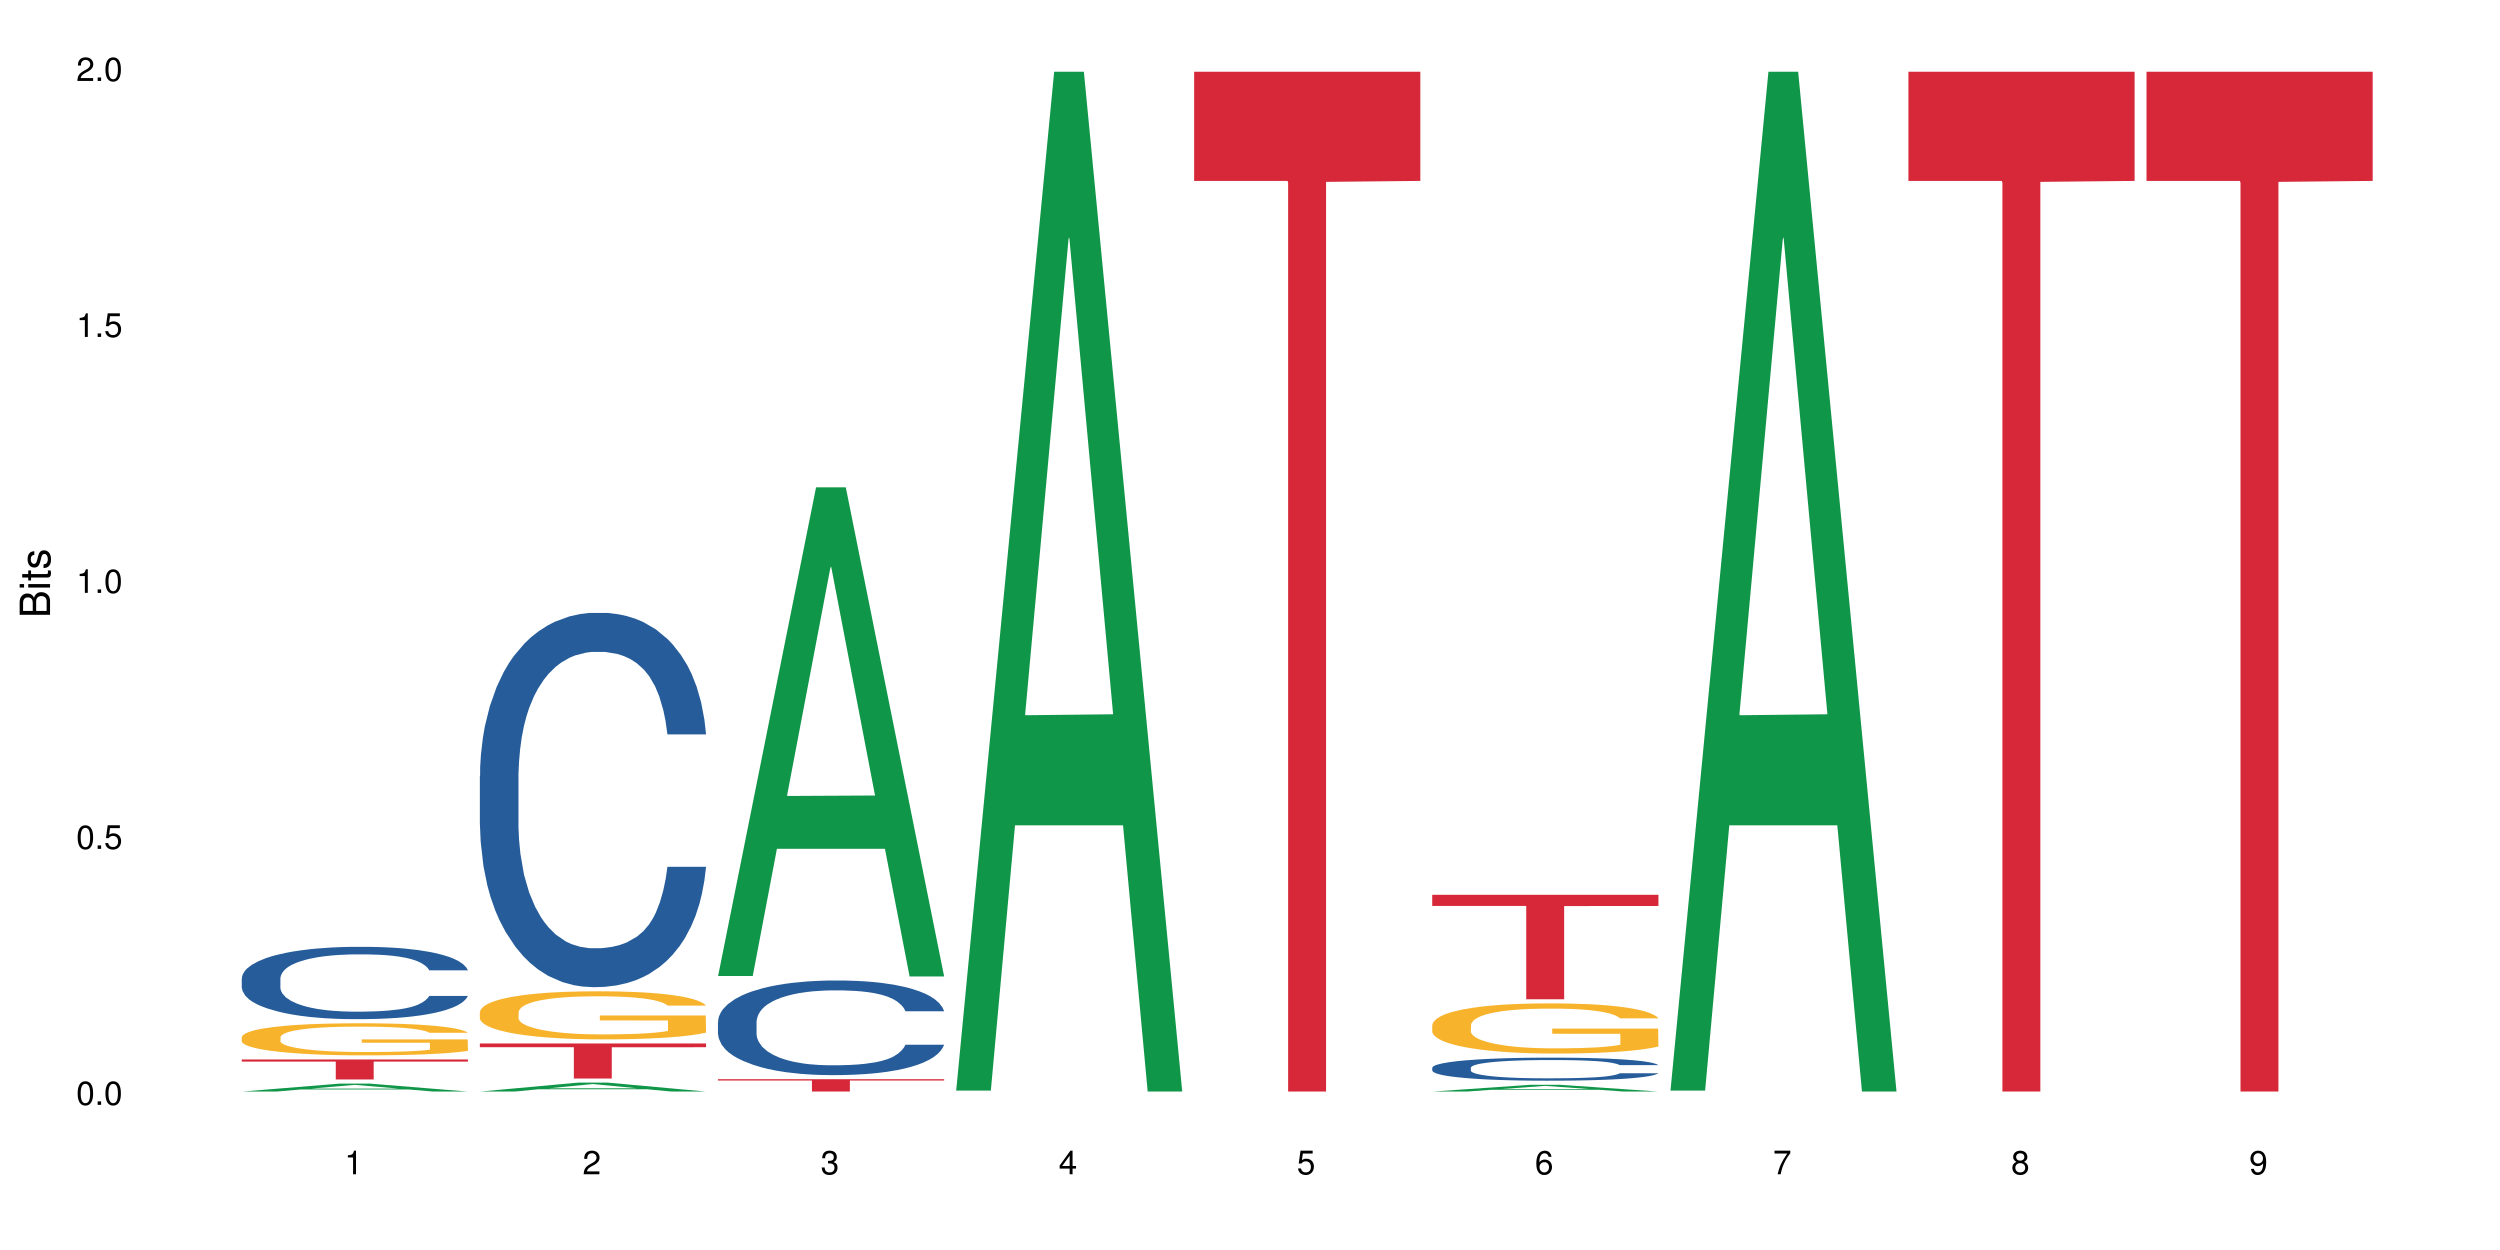 <?xml version="1.0" encoding="UTF-8"?>
<svg xmlns="http://www.w3.org/2000/svg" xmlns:xlink="http://www.w3.org/1999/xlink" width="720pt" height="360pt" viewBox="0 0 720 360" version="1.1">
<defs>
<g>
<symbol overflow="visible" id="glyph0-0">
<path style="stroke:none;" d=""/>
</symbol>
<symbol overflow="visible" id="glyph0-1">
<path style="stroke:none;" d="M 2.641 -6.797 C 2 -6.797 1.422 -6.531 1.078 -6.047 C 0.641 -5.453 0.406 -4.547 0.406 -3.297 C 0.406 -1 1.188 0.219 2.641 0.219 C 4.078 0.219 4.859 -1 4.859 -3.234 C 4.859 -4.562 4.656 -5.438 4.203 -6.047 C 3.844 -6.531 3.281 -6.797 2.641 -6.797 Z M 2.641 -6.047 C 3.547 -6.047 4 -5.125 4 -3.312 C 4 -1.375 3.562 -0.484 2.625 -0.484 C 1.734 -0.484 1.281 -1.422 1.281 -3.281 C 1.281 -5.141 1.734 -6.047 2.641 -6.047 Z M 2.641 -6.047 "/>
</symbol>
<symbol overflow="visible" id="glyph0-2">
<path style="stroke:none;" d="M 1.828 -1 L 0.828 -1 L 0.828 0 L 1.828 0 Z M 1.828 -1 "/>
</symbol>
<symbol overflow="visible" id="glyph0-3">
<path style="stroke:none;" d="M 4.562 -6.797 L 1.062 -6.797 L 0.547 -3.094 L 1.328 -3.094 C 1.719 -3.562 2.047 -3.734 2.578 -3.734 C 3.484 -3.734 4.062 -3.109 4.062 -2.094 C 4.062 -1.125 3.484 -0.531 2.578 -0.531 C 1.828 -0.531 1.375 -0.906 1.188 -1.672 L 0.328 -1.672 C 0.453 -1.109 0.547 -0.844 0.75 -0.594 C 1.125 -0.078 1.828 0.219 2.594 0.219 C 3.969 0.219 4.922 -0.781 4.922 -2.219 C 4.922 -3.562 4.031 -4.484 2.719 -4.484 C 2.25 -4.484 1.859 -4.359 1.469 -4.062 L 1.734 -5.969 L 4.562 -5.969 Z M 4.562 -6.797 "/>
</symbol>
<symbol overflow="visible" id="glyph0-4">
<path style="stroke:none;" d="M 2.484 -4.844 L 2.484 0 L 3.328 0 L 3.328 -6.797 L 2.766 -6.797 C 2.469 -5.75 2.281 -5.609 0.984 -5.453 L 0.984 -4.844 Z M 2.484 -4.844 "/>
</symbol>
<symbol overflow="visible" id="glyph0-5">
<path style="stroke:none;" d="M 4.859 -0.828 L 1.281 -0.828 C 1.359 -1.391 1.672 -1.75 2.5 -2.234 L 3.469 -2.75 C 4.406 -3.266 4.906 -3.969 4.906 -4.812 C 4.906 -5.375 4.672 -5.906 4.266 -6.266 C 3.859 -6.625 3.375 -6.797 2.719 -6.797 C 1.859 -6.797 1.219 -6.5 0.844 -5.922 C 0.609 -5.562 0.5 -5.125 0.484 -4.438 L 1.328 -4.438 C 1.359 -4.906 1.406 -5.188 1.531 -5.406 C 1.75 -5.812 2.188 -6.062 2.703 -6.062 C 3.469 -6.062 4.031 -5.516 4.031 -4.781 C 4.031 -4.25 3.719 -3.797 3.125 -3.438 L 2.234 -2.938 C 0.812 -2.141 0.406 -1.5 0.328 0 L 4.859 0 Z M 4.859 -0.828 "/>
</symbol>
<symbol overflow="visible" id="glyph0-6">
<path style="stroke:none;" d="M 2.125 -3.125 L 2.578 -3.125 C 3.516 -3.125 3.984 -2.703 3.984 -1.891 C 3.984 -1.031 3.469 -0.531 2.578 -0.531 C 1.656 -0.531 1.203 -0.984 1.156 -1.969 L 0.312 -1.969 C 0.344 -1.422 0.438 -1.078 0.609 -0.766 C 0.953 -0.109 1.625 0.219 2.547 0.219 C 3.953 0.219 4.859 -0.609 4.859 -1.906 C 4.859 -2.766 4.516 -3.25 3.703 -3.516 C 4.344 -3.766 4.656 -4.25 4.656 -4.938 C 4.656 -6.109 3.875 -6.797 2.578 -6.797 C 1.203 -6.797 0.484 -6.047 0.453 -4.609 L 1.297 -4.609 C 1.312 -5.016 1.344 -5.25 1.453 -5.453 C 1.641 -5.828 2.062 -6.062 2.594 -6.062 C 3.344 -6.062 3.797 -5.625 3.797 -4.906 C 3.797 -4.422 3.609 -4.141 3.25 -3.984 C 3.016 -3.891 2.719 -3.844 2.125 -3.844 Z M 2.125 -3.125 "/>
</symbol>
<symbol overflow="visible" id="glyph0-7">
<path style="stroke:none;" d="M 3.141 -1.625 L 3.141 0 L 3.984 0 L 3.984 -1.625 L 4.984 -1.625 L 4.984 -2.391 L 3.984 -2.391 L 3.984 -6.797 L 3.359 -6.797 L 0.266 -2.516 L 0.266 -1.625 Z M 3.141 -2.391 L 1 -2.391 L 3.141 -5.359 Z M 3.141 -2.391 "/>
</symbol>
<symbol overflow="visible" id="glyph0-8">
<path style="stroke:none;" d="M 4.781 -5.031 C 4.609 -6.141 3.891 -6.797 2.844 -6.797 C 2.094 -6.797 1.422 -6.438 1.031 -5.828 C 0.609 -5.172 0.406 -4.344 0.406 -3.094 C 0.406 -1.953 0.578 -1.234 0.984 -0.625 C 1.359 -0.078 1.953 0.219 2.703 0.219 C 3.984 0.219 4.922 -0.734 4.922 -2.078 C 4.922 -3.344 4.062 -4.234 2.844 -4.234 C 2.172 -4.234 1.641 -3.969 1.281 -3.469 C 1.281 -5.125 1.828 -6.047 2.797 -6.047 C 3.391 -6.047 3.797 -5.672 3.938 -5.031 Z M 2.734 -3.484 C 3.547 -3.484 4.062 -2.922 4.062 -2 C 4.062 -1.156 3.484 -0.531 2.703 -0.531 C 1.922 -0.531 1.328 -1.188 1.328 -2.047 C 1.328 -2.891 1.906 -3.484 2.734 -3.484 Z M 2.734 -3.484 "/>
</symbol>
<symbol overflow="visible" id="glyph0-9">
<path style="stroke:none;" d="M 4.984 -6.797 L 0.438 -6.797 L 0.438 -5.969 L 4.109 -5.969 C 2.5 -3.656 1.828 -2.234 1.328 0 L 2.219 0 C 2.594 -2.172 3.453 -4.047 4.984 -6.094 Z M 4.984 -6.797 "/>
</symbol>
<symbol overflow="visible" id="glyph0-10">
<path style="stroke:none;" d="M 3.75 -3.578 C 4.453 -4 4.688 -4.344 4.688 -4.984 C 4.688 -6.047 3.844 -6.797 2.641 -6.797 C 1.438 -6.797 0.594 -6.047 0.594 -4.984 C 0.594 -4.359 0.828 -4.016 1.516 -3.578 C 0.734 -3.203 0.359 -2.641 0.359 -1.891 C 0.359 -0.641 1.297 0.219 2.641 0.219 C 3.984 0.219 4.922 -0.641 4.922 -1.875 C 4.922 -2.641 4.531 -3.203 3.75 -3.578 Z M 2.641 -6.047 C 3.359 -6.047 3.812 -5.625 3.812 -4.969 C 3.812 -4.344 3.344 -3.922 2.641 -3.922 C 1.922 -3.922 1.453 -4.344 1.453 -4.984 C 1.453 -5.625 1.922 -6.047 2.641 -6.047 Z M 2.641 -3.203 C 3.484 -3.203 4.062 -2.672 4.062 -1.875 C 4.062 -1.062 3.484 -0.531 2.625 -0.531 C 1.797 -0.531 1.219 -1.078 1.219 -1.875 C 1.219 -2.672 1.797 -3.203 2.641 -3.203 Z M 2.641 -3.203 "/>
</symbol>
<symbol overflow="visible" id="glyph0-11">
<path style="stroke:none;" d="M 0.516 -1.547 C 0.672 -0.438 1.406 0.219 2.438 0.219 C 3.188 0.219 3.859 -0.141 4.266 -0.75 C 4.688 -1.406 4.891 -2.25 4.891 -3.484 C 4.891 -4.625 4.703 -5.359 4.312 -5.953 C 3.938 -6.5 3.344 -6.797 2.594 -6.797 C 1.297 -6.797 0.359 -5.844 0.359 -4.516 C 0.359 -3.25 1.234 -2.344 2.453 -2.344 C 3.094 -2.344 3.562 -2.578 4.016 -3.109 C 4 -1.453 3.469 -0.531 2.5 -0.531 C 1.906 -0.531 1.484 -0.906 1.359 -1.547 Z M 2.578 -6.062 C 3.375 -6.062 3.969 -5.406 3.969 -4.531 C 3.969 -3.688 3.375 -3.094 2.547 -3.094 C 1.734 -3.094 1.234 -3.672 1.234 -4.578 C 1.234 -5.438 1.797 -6.062 2.578 -6.062 Z M 2.578 -6.062 "/>
</symbol>
<symbol overflow="visible" id="glyph1-0">
<path style="stroke:none;" d=""/>
</symbol>
<symbol overflow="visible" id="glyph1-1">
<path style="stroke:none;" d="M 0 -0.953 L 0 -4.891 C 0 -5.719 -0.234 -6.344 -0.734 -6.797 C -1.188 -7.234 -1.812 -7.469 -2.5 -7.469 C -3.547 -7.469 -4.188 -7 -4.625 -5.875 C -4.984 -6.672 -5.641 -7.094 -6.531 -7.094 C -7.156 -7.094 -7.734 -6.859 -8.141 -6.391 C -8.562 -5.938 -8.75 -5.344 -8.75 -4.5 L -8.75 -0.953 Z M -4.984 -2.062 L -7.766 -2.062 L -7.766 -4.219 C -7.766 -4.844 -7.688 -5.203 -7.453 -5.5 C -7.219 -5.812 -6.859 -5.969 -6.375 -5.969 C -5.906 -5.969 -5.531 -5.812 -5.297 -5.5 C -5.062 -5.203 -4.984 -4.844 -4.984 -4.219 Z M -0.984 -2.062 L -4 -2.062 L -4 -4.781 C -4 -5.328 -3.859 -5.688 -3.578 -5.953 C -3.297 -6.219 -2.922 -6.359 -2.484 -6.359 C -2.062 -6.359 -1.688 -6.219 -1.406 -5.953 C -1.109 -5.688 -0.984 -5.328 -0.984 -4.781 Z M -0.984 -2.062 "/>
</symbol>
<symbol overflow="visible" id="glyph1-2">
<path style="stroke:none;" d="M -6.281 -1.797 L -6.281 -0.797 L 0 -0.797 L 0 -1.797 Z M -8.75 -1.797 L -8.75 -0.797 L -7.484 -0.797 L -7.484 -1.797 Z M -8.75 -1.797 "/>
</symbol>
<symbol overflow="visible" id="glyph1-3">
<path style="stroke:none;" d="M -6.281 -3.047 L -6.281 -2.016 L -8.016 -2.016 L -8.016 -1.016 L -6.281 -1.016 L -6.281 -0.172 L -5.469 -0.172 L -5.469 -1.016 L -0.719 -1.016 C -0.078 -1.016 0.281 -1.453 0.281 -2.234 C 0.281 -2.469 0.25 -2.719 0.188 -3.047 L -0.641 -3.047 C -0.609 -2.922 -0.594 -2.766 -0.594 -2.562 C -0.594 -2.141 -0.719 -2.016 -1.156 -2.016 L -5.469 -2.016 L -5.469 -3.047 Z M -6.281 -3.047 "/>
</symbol>
<symbol overflow="visible" id="glyph1-4">
<path style="stroke:none;" d="M -4.531 -5.25 C -5.766 -5.25 -6.469 -4.422 -6.469 -2.969 C -6.469 -1.516 -5.719 -0.562 -4.547 -0.562 C -3.562 -0.562 -3.094 -1.062 -2.734 -2.562 L -2.516 -3.484 C -2.344 -4.188 -2.094 -4.469 -1.625 -4.469 C -1.047 -4.469 -0.641 -3.875 -0.641 -3 C -0.641 -2.453 -0.797 -2 -1.062 -1.75 C -1.25 -1.594 -1.422 -1.531 -1.875 -1.469 L -1.875 -0.406 C -0.422 -0.453 0.281 -1.266 0.281 -2.922 C 0.281 -4.5 -0.5 -5.516 -1.719 -5.516 C -2.656 -5.516 -3.172 -4.984 -3.469 -3.734 L -3.703 -2.766 C -3.891 -1.953 -4.156 -1.609 -4.594 -1.609 C -5.172 -1.609 -5.547 -2.125 -5.547 -2.938 C -5.547 -3.75 -5.203 -4.172 -4.531 -4.203 Z M -4.531 -5.25 "/>
</symbol>
</g>
</defs>
<g id="surface5455">
<rect x="0" y="0" width="720" height="360" style="fill:rgb(100%,100%,100%);fill-opacity:1;stroke:none;"/>
<path style=" stroke:none;fill-rule:nonzero;fill:rgb(6.275%,58.824%,28.235%);fill-opacity:1;" d="M 69.629 314.367 L 69.699 314.367 L 97.887 312.074 L 106.445 312.074 L 134.773 314.371 L 124.82 314.371 L 117.719 313.77 L 86.609 313.77 L 79.652 314.367 L 69.629 314.367 L 89.602 313.523 L 114.867 313.52 L 102.27 312.449 L 102.129 312.449 L 101.992 312.453 L 89.535 313.52 L 89.602 313.523 Z M 69.629 314.367 "/>
<path style=" stroke:none;fill-rule:nonzero;fill:rgb(14.51%,36.078%,60%);fill-opacity:1;" d="M 69.629 281.754 L 69.707 281.734 L 69.707 281.277 L 69.945 280.555 L 70.504 279.641 L 71.059 279.012 L 72.488 277.891 L 74.477 276.805 L 76.539 275.969 L 78.051 275.473 L 79.402 275.09 L 82.5 274.387 L 84.484 274.023 L 86.629 273.703 L 89.25 273.379 L 91.156 273.188 L 95.449 272.883 L 98.625 272.75 L 101.09 272.691 L 106.41 272.691 L 109.59 272.77 L 111.891 272.863 L 114.434 273.016 L 116.578 273.188 L 120.312 273.605 L 123.648 274.141 L 125.16 274.445 L 127.543 275.035 L 129.371 275.605 L 130.641 276.102 L 132.07 276.805 L 133.34 277.66 L 134.293 278.633 L 134.773 279.453 L 123.648 279.453 L 123.094 278.691 L 122.457 278.098 L 121.266 277.32 L 120.074 276.766 L 118.406 276.215 L 116.898 275.852 L 114.832 275.492 L 113.004 275.262 L 111.098 275.09 L 109.27 274.977 L 105.773 274.863 L 101.723 274.863 L 100.215 274.902 L 97.117 275.055 L 95.449 275.188 L 93.066 275.453 L 91.395 275.699 L 89.41 276.082 L 88.059 276.406 L 86.391 276.898 L 85.199 277.34 L 83.848 277.965 L 83.055 278.441 L 82.34 278.977 L 81.703 279.605 L 81.227 280.27 L 80.91 280.973 L 80.75 281.66 L 80.75 284.609 L 80.91 285.297 L 81.309 286.098 L 82.34 287.258 L 83.848 288.266 L 85.598 289.066 L 87.266 289.637 L 88.219 289.902 L 89.488 290.207 L 91.477 290.59 L 94.336 290.969 L 96.004 291.121 L 98.547 291.273 L 101.168 291.352 L 104.664 291.352 L 107.762 291.273 L 109.828 291.18 L 111.973 291.027 L 114.91 290.703 L 116.738 290.398 L 118.328 290.035 L 119.52 289.676 L 120.312 289.371 L 121.504 288.781 L 122.457 288.133 L 123.172 287.465 L 123.648 286.82 L 134.773 286.82 L 134.293 287.582 L 133.578 288.324 L 132.863 288.875 L 131.754 289.543 L 130.48 290.133 L 128.656 290.797 L 127.145 291.238 L 125.16 291.711 L 123.332 292.074 L 121.348 292.398 L 118.406 292.777 L 116.5 292.969 L 114.434 293.141 L 111.973 293.293 L 108.875 293.426 L 105.535 293.504 L 102.438 293.52 L 99.102 293.484 L 96.641 293.406 L 93.383 293.234 L 89.332 292.895 L 86.391 292.531 L 84.086 292.168 L 82.102 291.789 L 79.879 291.273 L 77.016 290.438 L 75.27 289.789 L 74.078 289.258 L 72.727 288.516 L 71.773 287.848 L 70.66 286.781 L 69.867 285.43 L 69.629 284.383 Z M 69.629 281.754 "/>
<path style=" stroke:none;fill-rule:nonzero;fill:rgb(96.863%,70.196%,16.863%);fill-opacity:1;" d="M 69.629 298.66 L 69.707 298.652 L 69.707 298.484 L 70.027 298.102 L 70.82 297.578 L 71.855 297.148 L 72.965 296.812 L 73.68 296.633 L 74.871 296.379 L 75.906 296.195 L 78.527 295.816 L 81.863 295.461 L 83.691 295.309 L 85.758 295.164 L 88.695 295.004 L 90.047 294.945 L 94.176 294.809 L 98.863 294.727 L 104.027 294.699 L 106.41 294.711 L 109.668 294.742 L 114.117 294.836 L 116.66 294.922 L 118.645 295.004 L 120.711 295.113 L 123.254 295.281 L 125.637 295.484 L 127.543 295.688 L 129.449 295.941 L 131.039 296.211 L 132.387 296.508 L 133.578 296.863 L 134.293 297.156 L 134.773 297.453 L 123.73 297.453 L 123.094 297.156 L 122.379 296.93 L 121.188 296.652 L 119.996 296.449 L 118.805 296.289 L 116.578 296.066 L 114.672 295.934 L 112.289 295.816 L 109.984 295.738 L 107.363 295.688 L 105.773 295.672 L 101.566 295.672 L 97.75 295.73 L 95.527 295.797 L 93.938 295.867 L 91.715 295.992 L 90.363 296.094 L 89.57 296.16 L 87.188 296.422 L 85.598 296.66 L 84.723 296.82 L 83.609 297.074 L 82.816 297.301 L 81.941 297.641 L 81.465 297.891 L 80.832 298.465 L 80.75 299.984 L 80.988 300.309 L 81.465 300.652 L 82.102 300.957 L 83.055 301.277 L 84.008 301.523 L 85.676 301.852 L 87.105 302.07 L 88.219 302.215 L 90.363 302.441 L 91.238 302.52 L 93.305 302.672 L 95.449 302.789 L 98.07 302.891 L 100.055 302.941 L 103.234 302.984 L 107.285 302.984 L 112.051 302.934 L 115.07 302.863 L 117.137 302.797 L 118.484 302.738 L 120.152 302.645 L 121.348 302.562 L 122.457 302.469 L 123.809 302.324 L 123.809 300.309 L 104.188 300.297 L 104.188 299.352 L 134.691 299.344 L 134.773 302.645 L 133.102 302.875 L 131.039 303.094 L 129.051 303.262 L 126.984 303.406 L 124.047 303.566 L 121.664 303.668 L 118.008 303.785 L 114.672 303.863 L 111.176 303.91 L 108.078 303.938 L 104.426 303.945 L 101.168 303.93 L 97.672 303.879 L 94.891 303.812 L 92.352 303.727 L 89.809 303.617 L 86.629 303.438 L 84.562 303.297 L 82.418 303.117 L 80.273 302.906 L 78.367 302.68 L 77.098 302.504 L 75.824 302.301 L 74.477 302.047 L 73.203 301.758 L 72.25 301.496 L 71.379 301.203 L 70.742 300.922 L 70.105 300.543 L 69.789 300.238 L 69.629 299.977 Z M 69.629 298.66 "/>
<path style=" stroke:none;fill-rule:nonzero;fill:rgb(83.922%,15.686%,22.353%);fill-opacity:1;" d="M 69.629 305.125 L 134.773 305.125 L 134.773 305.742 L 107.621 305.75 L 107.621 310.895 L 96.699 310.895 L 96.699 305.754 L 96.543 305.742 L 69.629 305.742 Z M 69.629 305.125 "/>
<path style=" stroke:none;fill-rule:nonzero;fill:rgb(6.275%,58.824%,28.235%);fill-opacity:1;" d="M 138.199 314.367 L 138.27 314.367 L 166.457 311.793 L 175.016 311.793 L 203.344 314.371 L 193.391 314.371 L 186.293 313.699 L 155.18 313.699 L 148.223 314.367 L 138.199 314.367 L 158.176 313.418 L 183.438 313.418 L 170.84 312.215 L 170.703 312.211 L 170.562 312.219 L 158.105 313.418 L 158.176 313.418 Z M 138.199 314.367 "/>
<path style=" stroke:none;fill-rule:nonzero;fill:rgb(14.51%,36.078%,60%);fill-opacity:1;" d="M 138.199 223.426 L 138.281 223.328 L 138.281 220.961 L 138.52 217.219 L 139.074 212.488 L 139.629 209.238 L 141.059 203.426 L 143.047 197.809 L 145.113 193.473 L 146.621 190.914 L 147.973 188.941 L 151.07 185.297 L 153.055 183.426 L 155.199 181.75 L 157.82 180.074 L 159.73 179.09 L 164.02 177.516 L 167.195 176.824 L 169.66 176.527 L 174.98 176.527 L 178.16 176.922 L 180.465 177.414 L 183.004 178.203 L 185.148 179.09 L 188.883 181.258 L 192.219 184.016 L 193.73 185.594 L 196.113 188.648 L 197.941 191.602 L 199.211 194.164 L 200.641 197.809 L 201.914 202.242 L 202.867 207.266 L 203.344 211.504 L 192.219 211.504 L 191.664 207.562 L 191.027 204.508 L 189.836 200.469 L 188.645 197.613 L 186.977 194.754 L 185.469 192.883 L 183.402 191.012 L 181.574 189.828 L 179.668 188.941 L 177.84 188.352 L 174.348 187.762 L 170.293 187.762 L 168.785 187.957 L 165.688 188.746 L 164.02 189.434 L 161.637 190.812 L 159.969 192.094 L 157.98 194.066 L 156.629 195.742 L 154.961 198.301 L 153.77 200.566 L 152.422 203.82 L 151.625 206.281 L 150.91 209.039 L 150.273 212.293 L 149.797 215.742 L 149.48 219.387 L 149.32 222.934 L 149.32 238.203 L 149.48 241.75 L 149.879 245.887 L 150.91 251.898 L 152.422 257.121 L 154.168 261.258 L 155.836 264.215 L 156.789 265.594 L 158.059 267.168 L 160.047 269.141 L 162.906 271.109 L 164.574 271.898 L 167.117 272.688 L 169.738 273.082 L 173.234 273.082 L 176.332 272.688 L 178.398 272.195 L 180.543 271.406 L 183.48 269.73 L 185.309 268.152 L 186.898 266.281 L 188.09 264.41 L 188.883 262.836 L 190.074 259.781 L 191.027 256.43 L 191.742 252.98 L 192.219 249.633 L 203.344 249.633 L 202.867 253.574 L 202.152 257.414 L 201.438 260.273 L 200.324 263.723 L 199.051 266.773 L 197.227 270.223 L 195.715 272.488 L 193.73 274.953 L 191.902 276.824 L 189.918 278.5 L 186.977 280.469 L 185.07 281.453 L 183.004 282.34 L 180.543 283.129 L 177.445 283.82 L 174.109 284.215 L 171.008 284.312 L 167.672 284.113 L 165.211 283.723 L 161.953 282.836 L 157.902 281.062 L 154.961 279.188 L 152.66 277.316 L 150.672 275.348 L 148.449 272.688 L 145.59 268.352 L 143.84 265 L 142.648 262.242 L 141.297 258.402 L 140.344 254.953 L 139.234 249.434 L 138.438 242.441 L 138.199 237.02 Z M 138.199 223.426 "/>
<path style=" stroke:none;fill-rule:nonzero;fill:rgb(96.863%,70.196%,16.863%);fill-opacity:1;" d="M 138.199 291.422 L 138.281 291.41 L 138.281 291.156 L 138.598 290.59 L 139.391 289.805 L 140.426 289.16 L 141.535 288.652 L 142.25 288.387 L 143.441 288.008 L 144.477 287.73 L 147.098 287.16 L 150.434 286.629 L 152.262 286.402 L 154.328 286.188 L 157.266 285.945 L 158.617 285.859 L 162.746 285.656 L 167.434 285.531 L 172.598 285.492 L 174.98 285.504 L 178.238 285.555 L 182.688 285.695 L 185.23 285.82 L 187.215 285.945 L 189.281 286.109 L 191.824 286.363 L 194.207 286.668 L 196.113 286.973 L 198.02 287.352 L 199.609 287.754 L 200.957 288.199 L 202.152 288.73 L 202.867 289.172 L 203.344 289.613 L 192.301 289.613 L 191.664 289.172 L 190.949 288.832 L 189.758 288.414 L 188.566 288.109 L 187.375 287.871 L 185.148 287.539 L 183.242 287.34 L 180.859 287.16 L 178.555 287.047 L 175.934 286.973 L 174.348 286.945 L 170.137 286.945 L 166.324 287.035 L 164.098 287.137 L 162.508 287.238 L 160.285 287.426 L 158.934 287.578 L 158.141 287.68 L 155.758 288.07 L 154.168 288.426 L 153.293 288.668 L 152.184 289.047 L 151.387 289.387 L 150.512 289.895 L 150.035 290.273 L 149.402 291.133 L 149.32 293.41 L 149.559 293.891 L 150.035 294.41 L 150.672 294.863 L 151.625 295.344 L 152.578 295.711 L 154.246 296.203 L 155.676 296.535 L 156.789 296.75 L 158.934 297.09 L 159.809 297.203 L 161.875 297.43 L 164.02 297.609 L 166.641 297.762 L 168.625 297.836 L 171.805 297.898 L 175.855 297.898 L 180.621 297.824 L 183.641 297.723 L 185.707 297.621 L 187.059 297.531 L 188.727 297.395 L 189.918 297.266 L 191.027 297.129 L 192.379 296.914 L 192.379 293.891 L 172.758 293.879 L 172.758 292.461 L 203.262 292.449 L 203.344 297.395 L 201.676 297.734 L 199.609 298.062 L 197.621 298.316 L 195.559 298.531 L 192.617 298.773 L 190.234 298.926 L 186.578 299.102 L 183.242 299.215 L 179.746 299.289 L 176.648 299.328 L 172.996 299.34 L 169.738 299.316 L 166.242 299.238 L 163.461 299.141 L 160.922 299.012 L 158.379 298.848 L 155.199 298.582 L 153.137 298.367 L 150.988 298.102 L 148.844 297.785 L 146.938 297.445 L 145.668 297.18 L 144.398 296.875 L 143.047 296.496 L 141.773 296.066 L 140.82 295.672 L 139.949 295.23 L 139.312 294.812 L 138.676 294.242 L 138.359 293.789 L 138.199 293.398 Z M 138.199 291.422 "/>
<path style=" stroke:none;fill-rule:nonzero;fill:rgb(83.922%,15.686%,22.353%);fill-opacity:1;" d="M 138.199 300.52 L 203.344 300.52 L 203.344 301.602 L 176.191 301.609 L 176.191 310.613 L 165.27 310.613 L 165.27 301.621 L 165.113 301.602 L 138.199 301.602 Z M 138.199 300.52 "/>
<path style=" stroke:none;fill-rule:nonzero;fill:rgb(6.275%,58.824%,28.235%);fill-opacity:1;" d="M 206.77 281.09 L 206.84 280.961 L 235.027 140.344 L 243.586 140.344 L 271.914 281.223 L 261.961 281.223 L 254.863 244.449 L 223.754 244.449 L 216.793 281.09 L 206.77 281.09 L 226.746 229.238 L 252.008 229.105 L 239.41 163.363 L 239.273 163.23 L 239.133 163.625 L 226.676 229.105 L 226.746 229.238 Z M 206.77 281.09 "/>
<path style=" stroke:none;fill-rule:nonzero;fill:rgb(14.51%,36.078%,60%);fill-opacity:1;" d="M 206.77 294.25 L 206.852 294.227 L 206.852 293.629 L 207.09 292.684 L 207.645 291.488 L 208.199 290.668 L 209.629 289.199 L 211.617 287.781 L 213.684 286.684 L 215.191 286.039 L 216.543 285.539 L 219.641 284.617 L 221.625 284.145 L 223.77 283.723 L 226.395 283.301 L 228.301 283.051 L 232.59 282.652 L 235.766 282.477 L 238.23 282.402 L 243.551 282.402 L 246.73 282.504 L 249.035 282.629 L 251.574 282.828 L 253.723 283.051 L 257.453 283.598 L 260.793 284.297 L 262.301 284.691 L 264.684 285.465 L 266.512 286.211 L 267.781 286.859 L 269.211 287.781 L 270.484 288.898 L 271.438 290.168 L 271.914 291.238 L 260.793 291.238 L 260.234 290.246 L 259.598 289.473 L 258.406 288.453 L 257.215 287.73 L 255.547 287.008 L 254.039 286.535 L 251.973 286.062 L 250.145 285.762 L 248.238 285.539 L 246.414 285.391 L 242.918 285.242 L 238.863 285.242 L 237.355 285.289 L 234.258 285.488 L 232.59 285.664 L 230.207 286.012 L 228.539 286.336 L 226.551 286.836 L 225.203 287.258 L 223.531 287.906 L 222.34 288.477 L 220.992 289.297 L 220.195 289.922 L 219.48 290.617 L 218.848 291.438 L 218.371 292.309 L 218.051 293.23 L 217.891 294.129 L 217.891 297.984 L 218.051 298.883 L 218.449 299.926 L 219.48 301.445 L 220.992 302.766 L 222.738 303.812 L 224.406 304.559 L 225.359 304.906 L 226.633 305.305 L 228.617 305.801 L 231.477 306.301 L 233.145 306.5 L 235.688 306.699 L 238.309 306.797 L 241.805 306.797 L 244.902 306.699 L 246.969 306.574 L 249.113 306.375 L 252.051 305.953 L 253.879 305.555 L 255.469 305.078 L 256.66 304.605 L 257.453 304.207 L 258.645 303.438 L 259.598 302.59 L 260.312 301.719 L 260.793 300.875 L 271.914 300.875 L 271.438 301.867 L 270.723 302.84 L 270.008 303.562 L 268.895 304.434 L 267.621 305.203 L 265.797 306.074 L 264.285 306.648 L 262.301 307.27 L 260.473 307.742 L 258.488 308.168 L 255.547 308.664 L 253.641 308.914 L 251.574 309.137 L 249.113 309.336 L 246.016 309.512 L 242.68 309.609 L 239.582 309.637 L 236.242 309.586 L 233.781 309.484 L 230.523 309.262 L 226.473 308.812 L 223.531 308.34 L 221.23 307.867 L 219.242 307.371 L 217.02 306.699 L 214.16 305.602 L 212.41 304.758 L 211.219 304.059 L 209.867 303.09 L 208.914 302.219 L 207.805 300.824 L 207.008 299.055 L 206.77 297.688 Z M 206.77 294.25 "/>
<path style=" stroke:none;fill-rule:nonzero;fill:rgb(83.922%,15.686%,22.353%);fill-opacity:1;" d="M 206.77 310.816 L 271.914 310.816 L 271.914 311.195 L 244.766 311.199 L 244.766 314.371 L 233.84 314.371 L 233.84 311.203 L 233.684 311.195 L 206.77 311.195 Z M 206.77 310.816 "/>
<path style=" stroke:none;fill-rule:nonzero;fill:rgb(6.275%,58.824%,28.235%);fill-opacity:1;" d="M 275.34 314.094 L 275.41 313.82 L 303.598 20.664 L 312.156 20.664 L 340.484 314.371 L 330.531 314.371 L 323.434 237.703 L 292.324 237.703 L 285.363 314.094 L 275.34 314.094 L 295.316 205.988 L 320.578 205.711 L 307.98 68.648 L 307.844 68.375 L 307.703 69.199 L 295.246 205.711 L 295.316 205.988 Z M 275.34 314.094 "/>
<path style=" stroke:none;fill-rule:nonzero;fill:rgb(83.922%,15.686%,22.353%);fill-opacity:1;" d="M 343.914 20.664 L 409.055 20.664 L 409.055 52.102 L 381.906 52.379 L 381.906 314.371 L 370.98 314.371 L 370.98 52.652 L 370.824 52.102 L 343.914 52.102 Z M 343.914 20.664 "/>
<path style=" stroke:none;fill-rule:nonzero;fill:rgb(6.275%,58.824%,28.235%);fill-opacity:1;" d="M 412.484 314.367 L 412.551 314.367 L 440.738 312.422 L 449.301 312.422 L 477.625 314.371 L 467.672 314.371 L 460.574 313.863 L 429.465 313.863 L 422.504 314.367 L 412.484 314.367 L 432.457 313.652 L 457.719 313.648 L 445.125 312.742 L 444.984 312.738 L 444.844 312.746 L 432.387 313.648 L 432.457 313.652 Z M 412.484 314.367 "/>
<path style=" stroke:none;fill-rule:nonzero;fill:rgb(14.51%,36.078%,60%);fill-opacity:1;" d="M 412.484 307.492 L 412.562 307.488 L 412.562 307.34 L 412.801 307.109 L 413.355 306.82 L 413.914 306.621 L 415.344 306.262 L 417.328 305.914 L 419.395 305.648 L 420.902 305.492 L 422.254 305.371 L 425.352 305.145 L 427.34 305.031 L 429.484 304.926 L 432.105 304.824 L 434.012 304.762 L 438.301 304.664 L 441.48 304.625 L 443.941 304.605 L 449.266 304.605 L 452.441 304.629 L 454.746 304.66 L 457.289 304.707 L 459.434 304.762 L 463.168 304.895 L 466.504 305.066 L 468.012 305.164 L 470.395 305.352 L 472.223 305.535 L 473.492 305.691 L 474.926 305.914 L 476.195 306.188 L 477.148 306.5 L 477.625 306.758 L 466.504 306.758 L 465.945 306.516 L 465.312 306.328 L 464.121 306.078 L 462.93 305.902 L 461.262 305.727 L 459.75 305.613 L 457.684 305.496 L 455.859 305.426 L 453.953 305.371 L 452.125 305.332 L 448.629 305.297 L 444.578 305.297 L 443.066 305.309 L 439.969 305.359 L 438.301 305.398 L 435.918 305.484 L 434.25 305.562 L 432.266 305.684 L 430.914 305.789 L 429.246 305.945 L 428.055 306.086 L 426.703 306.285 L 425.91 306.438 L 425.195 306.609 L 424.559 306.809 L 424.082 307.02 L 423.762 307.246 L 423.605 307.465 L 423.605 308.402 L 423.762 308.621 L 424.16 308.879 L 425.195 309.246 L 426.703 309.57 L 428.449 309.824 L 430.117 310.004 L 431.07 310.09 L 432.344 310.188 L 434.328 310.309 L 437.188 310.43 L 438.859 310.48 L 441.398 310.527 L 444.02 310.551 L 447.516 310.551 L 450.613 310.527 L 452.68 310.496 L 454.824 310.449 L 457.766 310.344 L 459.59 310.25 L 461.18 310.133 L 462.371 310.02 L 463.168 309.922 L 464.359 309.734 L 465.312 309.527 L 466.027 309.312 L 466.504 309.109 L 477.625 309.109 L 477.148 309.352 L 476.434 309.586 L 475.719 309.762 L 474.605 309.977 L 473.336 310.164 L 471.508 310.375 L 470 310.516 L 468.012 310.668 L 466.184 310.781 L 464.199 310.887 L 461.262 311.008 L 459.352 311.066 L 457.289 311.121 L 454.824 311.172 L 451.727 311.215 L 448.391 311.238 L 445.293 311.242 L 441.957 311.23 L 439.492 311.207 L 436.234 311.152 L 432.184 311.043 L 429.246 310.93 L 426.941 310.812 L 424.957 310.691 L 422.73 310.527 L 419.871 310.262 L 418.125 310.055 L 416.93 309.883 L 415.582 309.648 L 414.629 309.434 L 413.516 309.094 L 412.723 308.664 L 412.484 308.332 Z M 412.484 307.492 "/>
<path style=" stroke:none;fill-rule:nonzero;fill:rgb(96.863%,70.196%,16.863%);fill-opacity:1;" d="M 412.484 295.16 L 412.562 295.148 L 412.562 294.883 L 412.879 294.289 L 413.676 293.473 L 414.707 292.797 L 415.82 292.27 L 416.535 291.992 L 417.727 291.598 L 418.758 291.305 L 421.379 290.711 L 424.719 290.156 L 426.543 289.918 L 428.609 289.695 L 431.547 289.445 L 432.898 289.352 L 437.031 289.141 L 441.719 289.008 L 446.883 288.969 L 449.266 288.984 L 452.52 289.035 L 456.969 289.18 L 459.512 289.312 L 461.5 289.445 L 463.562 289.617 L 466.105 289.879 L 468.488 290.195 L 470.395 290.516 L 472.301 290.91 L 473.891 291.332 L 475.242 291.793 L 476.434 292.348 L 477.148 292.812 L 477.625 293.273 L 466.582 293.273 L 465.945 292.812 L 465.23 292.453 L 464.039 292.02 L 462.848 291.703 L 461.656 291.453 L 459.434 291.109 L 457.527 290.898 L 455.145 290.711 L 452.84 290.594 L 450.219 290.516 L 448.629 290.488 L 444.418 290.488 L 440.605 290.578 L 438.379 290.688 L 436.793 290.793 L 434.566 290.988 L 433.219 291.148 L 432.422 291.254 L 430.039 291.664 L 428.449 292.031 L 427.578 292.281 L 426.465 292.68 L 425.672 293.035 L 424.797 293.562 L 424.32 293.961 L 423.684 294.859 L 423.605 297.234 L 423.844 297.734 L 424.32 298.277 L 424.957 298.754 L 425.91 299.254 L 426.863 299.637 L 428.531 300.152 L 429.961 300.496 L 431.07 300.719 L 433.219 301.074 L 434.09 301.195 L 436.156 301.434 L 438.301 301.617 L 440.922 301.773 L 442.91 301.855 L 446.086 301.922 L 450.137 301.922 L 454.906 301.84 L 457.922 301.734 L 459.988 301.629 L 461.34 301.539 L 463.008 301.391 L 464.199 301.262 L 465.312 301.113 L 466.66 300.891 L 466.66 297.734 L 447.039 297.723 L 447.039 296.242 L 477.547 296.23 L 477.625 301.391 L 475.957 301.75 L 473.891 302.094 L 471.906 302.355 L 469.84 302.582 L 466.898 302.832 L 464.516 302.988 L 460.863 303.176 L 457.527 303.293 L 454.031 303.371 L 450.934 303.414 L 447.277 303.426 L 444.02 303.398 L 440.527 303.32 L 437.746 303.215 L 435.203 303.082 L 432.66 302.91 L 429.484 302.633 L 427.418 302.41 L 425.273 302.133 L 423.129 301.801 L 421.223 301.445 L 419.949 301.168 L 418.68 300.852 L 417.328 300.457 L 416.059 300.008 L 415.105 299.598 L 414.23 299.137 L 413.594 298.699 L 412.961 298.105 L 412.641 297.629 L 412.484 297.219 Z M 412.484 295.16 "/>
<path style=" stroke:none;fill-rule:nonzero;fill:rgb(83.922%,15.686%,22.353%);fill-opacity:1;" d="M 412.484 257.699 L 477.625 257.699 L 477.625 260.918 L 450.477 260.945 L 450.477 287.789 L 439.555 287.789 L 439.555 260.977 L 439.395 260.918 L 412.484 260.918 Z M 412.484 257.699 "/>
<path style=" stroke:none;fill-rule:nonzero;fill:rgb(6.275%,58.824%,28.235%);fill-opacity:1;" d="M 481.055 314.094 L 481.125 313.82 L 509.309 20.664 L 517.871 20.664 L 546.195 314.371 L 536.242 314.371 L 529.145 237.703 L 498.035 237.703 L 491.074 314.094 L 481.055 314.094 L 501.027 205.988 L 526.293 205.711 L 513.695 68.648 L 513.555 68.375 L 513.414 69.199 L 500.957 205.711 L 501.027 205.988 Z M 481.055 314.094 "/>
<path style=" stroke:none;fill-rule:nonzero;fill:rgb(83.922%,15.686%,22.353%);fill-opacity:1;" d="M 549.625 20.664 L 614.766 20.664 L 614.766 52.102 L 587.617 52.379 L 587.617 314.371 L 576.695 314.371 L 576.695 52.652 L 576.535 52.102 L 549.625 52.102 Z M 549.625 20.664 "/>
<path style=" stroke:none;fill-rule:nonzero;fill:rgb(83.922%,15.686%,22.353%);fill-opacity:1;" d="M 618.195 20.664 L 683.336 20.664 L 683.336 52.102 L 656.188 52.379 L 656.188 314.371 L 645.266 314.371 L 645.266 52.652 L 645.105 52.102 L 618.195 52.102 Z M 618.195 20.664 "/>
<g style="fill:rgb(0%,0%,0%);fill-opacity:1;">
  <use xlink:href="#glyph0-1" x="21.957" y="318.198"/>
  <use xlink:href="#glyph0-2" x="27.291" y="318.198"/>
  <use xlink:href="#glyph0-1" x="29.958" y="318.198"/>
</g>
<g style="fill:rgb(0%,0%,0%);fill-opacity:1;">
  <use xlink:href="#glyph0-1" x="21.957" y="244.476"/>
  <use xlink:href="#glyph0-2" x="27.291" y="244.476"/>
  <use xlink:href="#glyph0-3" x="29.958" y="244.476"/>
</g>
<g style="fill:rgb(0%,0%,0%);fill-opacity:1;">
  <use xlink:href="#glyph0-4" x="21.957" y="170.753"/>
  <use xlink:href="#glyph0-2" x="27.291" y="170.753"/>
  <use xlink:href="#glyph0-1" x="29.958" y="170.753"/>
</g>
<g style="fill:rgb(0%,0%,0%);fill-opacity:1;">
  <use xlink:href="#glyph0-4" x="21.957" y="97.034"/>
  <use xlink:href="#glyph0-2" x="27.291" y="97.034"/>
  <use xlink:href="#glyph0-3" x="29.958" y="97.034"/>
</g>
<g style="fill:rgb(0%,0%,0%);fill-opacity:1;">
  <use xlink:href="#glyph0-5" x="21.957" y="23.312"/>
  <use xlink:href="#glyph0-2" x="27.291" y="23.312"/>
  <use xlink:href="#glyph0-1" x="29.958" y="23.312"/>
</g>
<g style="fill:rgb(0%,0%,0%);fill-opacity:1;">
  <use xlink:href="#glyph0-4" x="99.199" y="338.19"/>
</g>
<g style="fill:rgb(0%,0%,0%);fill-opacity:1;">
  <use xlink:href="#glyph0-5" x="167.77" y="338.19"/>
</g>
<g style="fill:rgb(0%,0%,0%);fill-opacity:1;">
  <use xlink:href="#glyph0-6" x="236.344" y="338.19"/>
</g>
<g style="fill:rgb(0%,0%,0%);fill-opacity:1;">
  <use xlink:href="#glyph0-7" x="304.914" y="338.19"/>
</g>
<g style="fill:rgb(0%,0%,0%);fill-opacity:1;">
  <use xlink:href="#glyph0-3" x="373.484" y="338.19"/>
</g>
<g style="fill:rgb(0%,0%,0%);fill-opacity:1;">
  <use xlink:href="#glyph0-8" x="442.055" y="338.19"/>
</g>
<g style="fill:rgb(0%,0%,0%);fill-opacity:1;">
  <use xlink:href="#glyph0-9" x="510.625" y="338.19"/>
</g>
<g style="fill:rgb(0%,0%,0%);fill-opacity:1;">
  <use xlink:href="#glyph0-10" x="579.195" y="338.19"/>
</g>
<g style="fill:rgb(0%,0%,0%);fill-opacity:1;">
  <use xlink:href="#glyph0-11" x="647.766" y="338.19"/>
</g>
<g style="fill:rgb(0%,0%,0%);fill-opacity:1;">
  <use xlink:href="#glyph1-1" x="14.412" y="178.016"/>
  <use xlink:href="#glyph1-2" x="14.412" y="170.012"/>
  <use xlink:href="#glyph1-3" x="14.412" y="167.348"/>
  <use xlink:href="#glyph1-4" x="14.412" y="164.012"/>
</g>
</g>
</svg>
